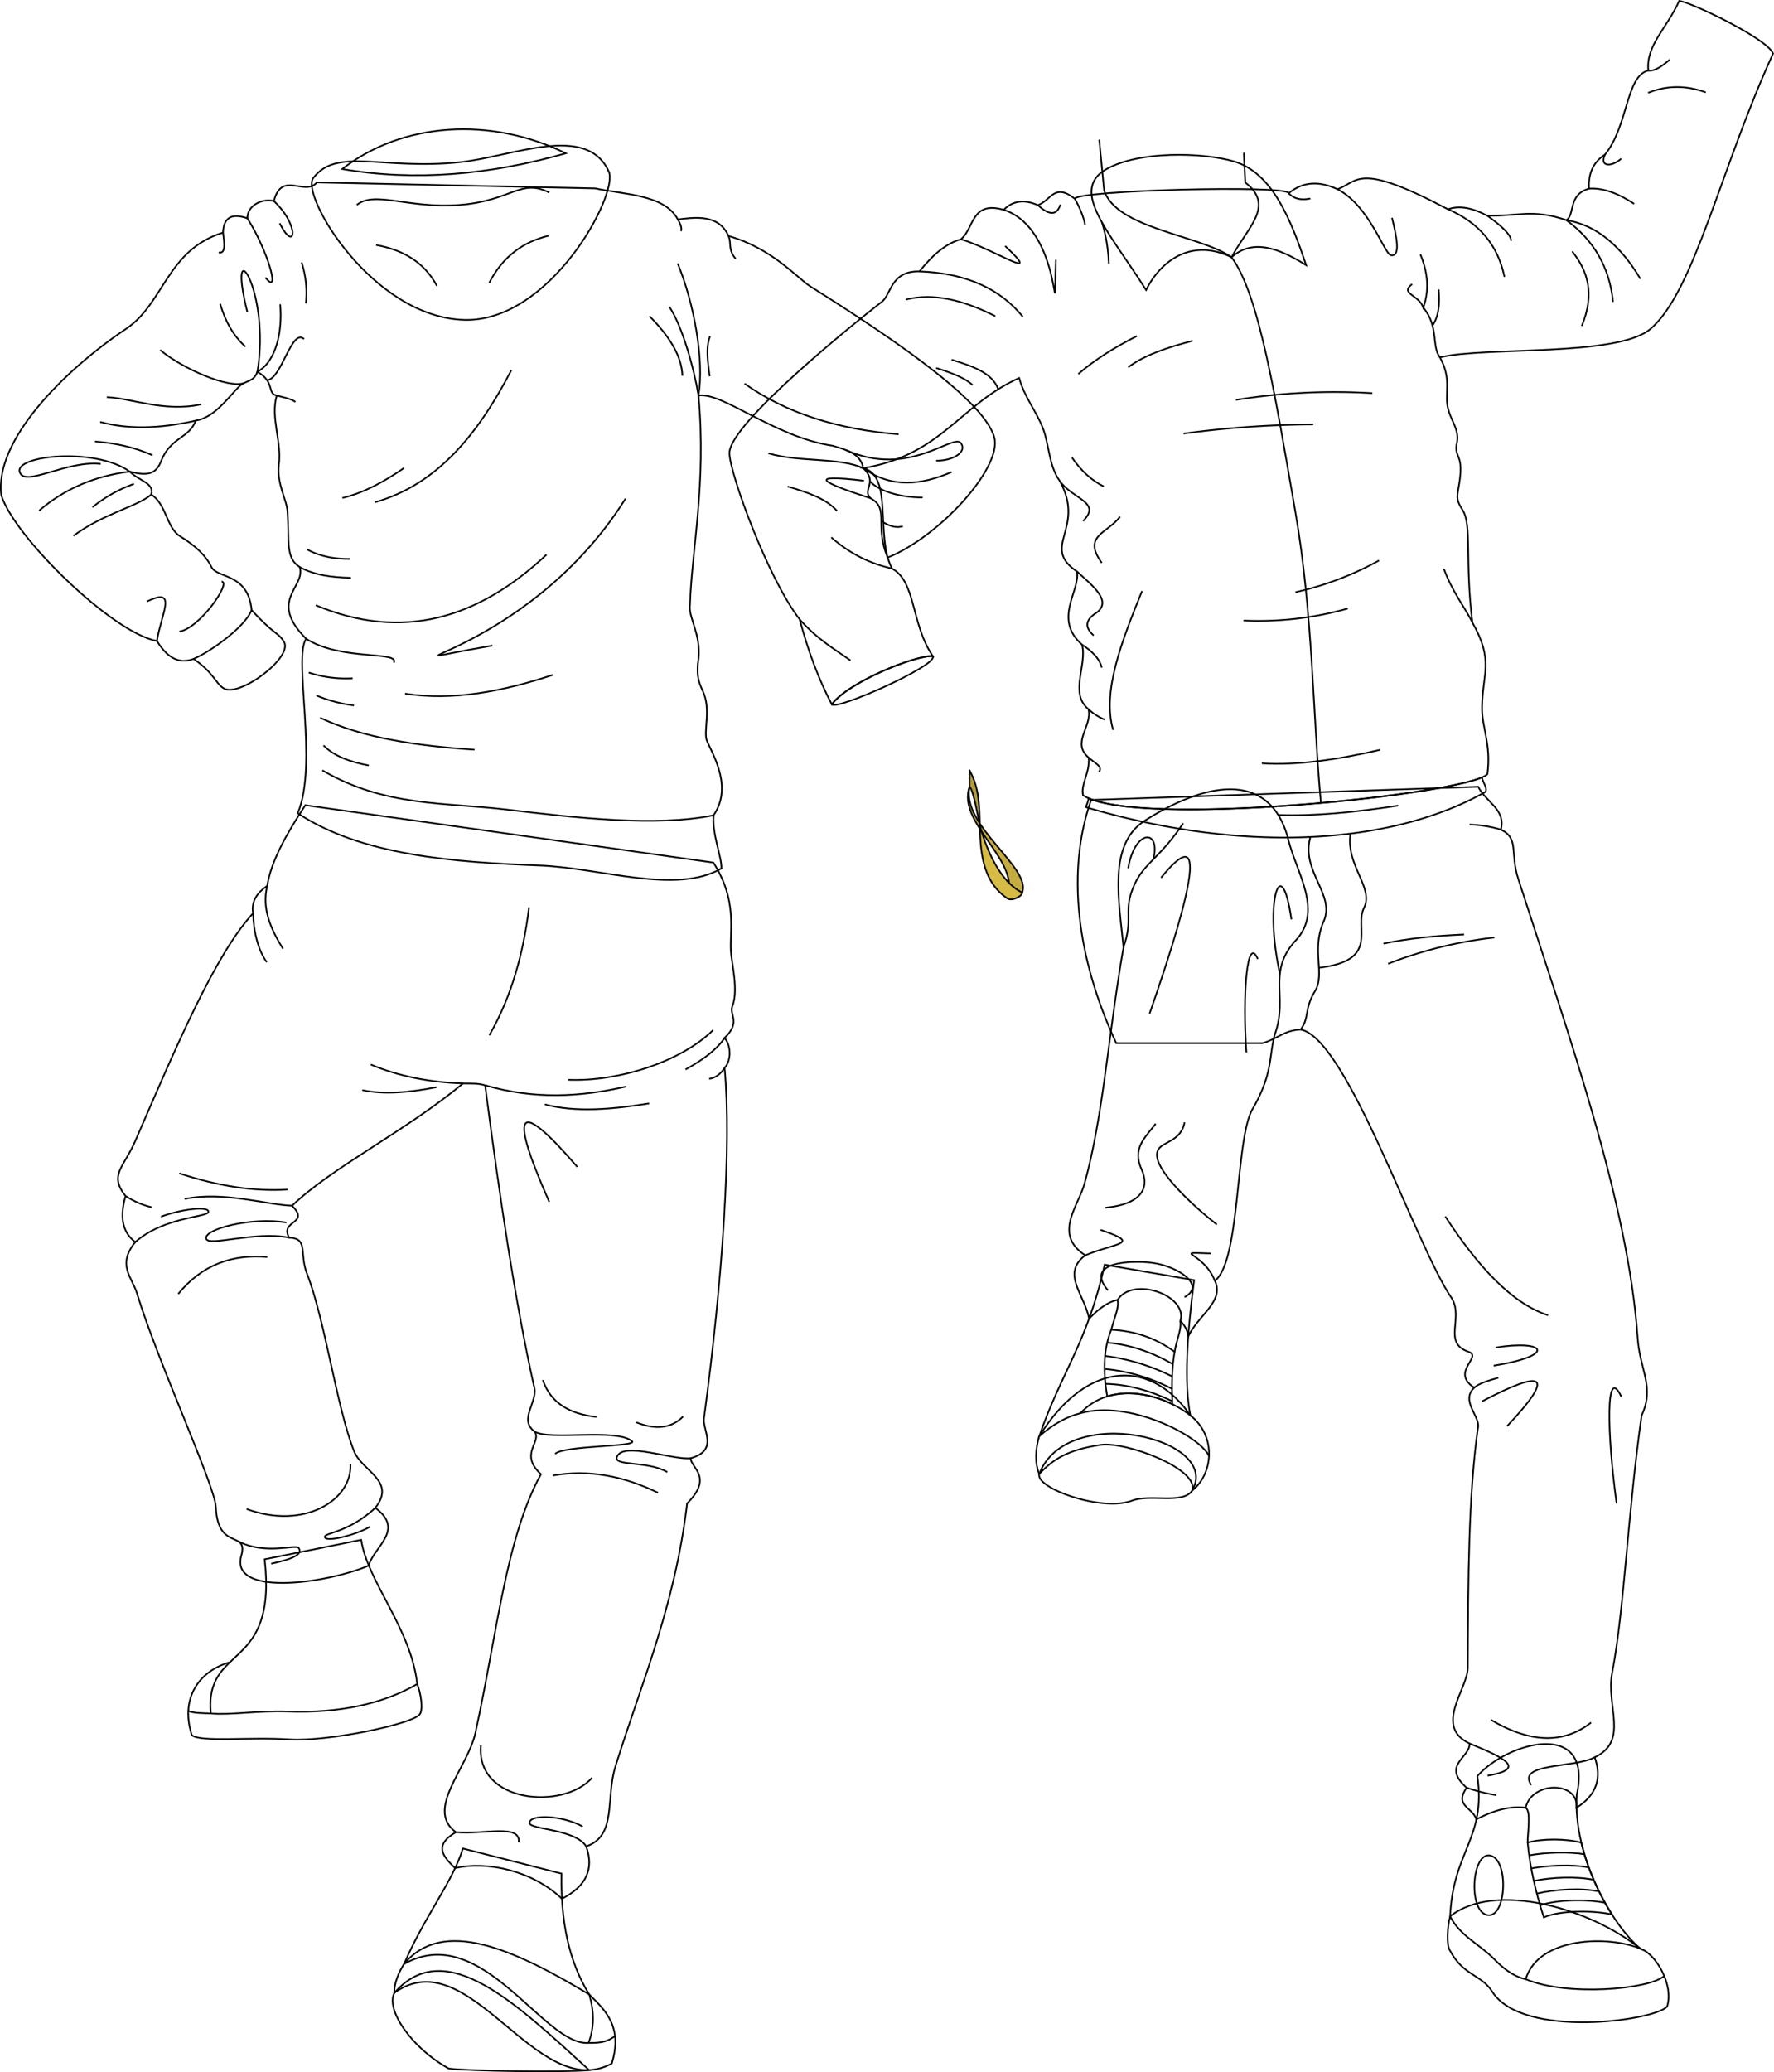 <svg id="presence" xmlns="http://www.w3.org/2000/svg" viewBox="0 0 2225.07 2598.17">
  <defs>
    <style>
      .cls-1 {
        fill: #c4ac40;
      }

      .cls-1, .cls-2, .cls-3, .cls-4 {
        stroke: #000;
        stroke-width: 2px;
      }

      .cls-1, .cls-2, .cls-3 {
        stroke-linecap: round;
        stroke-linejoin: round;
      }

      .cls-2 {
        fill: #b39c3a;
      }

      .cls-3 {
        fill: #d6bb45;
      }

      .cls-4 {
        fill: none;
        stroke-miterlimit: 10;
      }
    </style>
  </defs>
  <title>horsing</title>
  <path id="braceletMedium" class="cls-1" d="M1282.05,1119.1c12-31.3-76.53-83.28-66-132.69-16.52,46.71,66.8,93.94,46.53,139.43Z"/>
  <path id="braceletDark" class="cls-2" d="M1216,965.77c13.15,23.75,12.06,46.53,13.15,69.88-4.37-21-8.7-45.58-13.15-49.24Z"/>
  <path id="braceletLight" class="cls-3" d="M1229.17,1035.65c0,39.78,6.59,71.78,33.38,90.19,5.1,5.47,20.42-2.43,19.5-6.74C1255.88,1106.63,1238.19,1068.7,1229.17,1035.65Z"/>
  <g id="bennettSoleBottom">
    <path class="cls-4" d="M494.86,2498.55c-11.58,19.86,19.47,68,67.91,95.08,22.08,3,141.57,5.09,176.32,2.08C649.32,2514.09,559.21,2425.37,494.86,2498.55Z"/>
    <path class="cls-4" d="M1495.36,1869c-11.84,17.53-52.72,3.92-75.43,12.58-37.79,14.42-121.17-15.42-116.49-33.42C1338.32,1757.57,1532.9,1803.55,1495.36,1869Z"/>
  </g>
  <g id="bennettSoleSide">
    <path class="cls-4" d="M523.25,2111.52c4.49,10.83,7.75,31.07,3.38,37.87C517.4,2162,410.15,2184,363.46,2181c-50.95-3.34-112.2,3.83-122.89-5.4-14.94-46.58,9.23-80.57,47.86-91.47"/>
    <path class="cls-4" d="M739.09,2500.8c19,19,42.64,39.29,28.27,86.56-94.54,51-178-155.93-272.5-88.81-1.07-10.73,5.57-26.49,12-36.07C555,2404.47,643.1,2443,739.09,2500.8Z"/>
    <path class="cls-4" d="M1818.84,2402.8c-3.54,12.1-4.7,37.49-.23,42.84,16.94,32,39.17,29.78,53,51.53,38.17,60.18,205.53,36.19,219.45,18.58,8.63-27.32-14.81-66.66-33.61-72.36C1994.76,2392.94,1875.21,2358.15,1818.84,2402.8Z"/>
    <path class="cls-4" d="M1493,1774.74c32.43,25.24,29.37,72.48,2.37,94.27,9-27.48-83.85-62.06-115.12-57.32-42.28,6.41-59.69,18.47-76.8,36.48-5.68-13.74-4.74-31.47,0-47.38C1366.71,1700.14,1447,1707.57,1493,1774.74Z"/>
  </g>
  <g id="bennettShoe">
    <path class="cls-4" d="M453,1930.76c8.14,53,62.54,110.83,70.3,180.76-41.81,24.39-96.09,36.77-162.22,34.5-38.4-1.33-71.83,4.71-96.66,2.42-7.77-88.39,83.55-51,67.52-193.31Z"/>
    <path class="cls-4" d="M704.34,2349.25c-1.16,57.61,8.38,109.26,34.75,151.55,6.21,21.12,6.52,41.44-.92,60.71-56.54,4.17-133.54-153.72-231.33-99,25.95-60.25,60.78-102.57,73.76-144.74Z"/>
    <path class="cls-4" d="M1853,2227c11.16,78.14-30.62,93.46-34.12,175.79,11.87,24.22,37.72,35.67,54.85,53.33,9.4,9.69,23.29,22.08,39.93,25.46,16.15-53.81,105.05-54.72,143.8-38.2-36.85-31.19-84.32-116.29-79.85-192.76C1998.88,2155.19,1891.14,2183.48,1853,2227Z"/>
    <path class="cls-4" d="M1497.73,1605.14c-8.82,68.06-12.73,128.31-4.74,169.6-34.11-27-99-44.53-138-2.7-16.86,4.12-34,13.59-51.5,28.75,27.48-80.06,60.22-116.54,82-215.07Z"/>
  </g>
  <g id="bennettShoelace">
    <path class="cls-4" d="M1916.08,2310.36c2.83,30.67,10,62,20.28,93.75,20.28-8.92,61.11-9,85.41-3.69-16.11-25.29-30.56-57-38.38-90C1965.07,2305.3,1933.76,2305.09,1916.08,2310.36Z"/>
    <path class="cls-4" d="M1470.5,1760.67c-1.09-24.26-.68-46.74,2.78-65.59-23.72-17.65-50.4-26.29-79.43-27.8-9.76,23.73-10.53,52-5.07,83.56C1415.72,1742.57,1446.19,1748.69,1470.5,1760.67Z"/>
  </g>
  <path id="converseLogo" class="cls-4" d="M1865.44,2401.18c24,4.68,27.53-68.87,4.07-74.55S1840.88,2396.4,1865.44,2401.18Z"/>
  <g id="clothesOverlapLine">
    <path class="cls-4" d="M1913.62,2266.63c7,4.72,2.46,30.3,2.46,43.73"/>
    <path class="cls-4" d="M1987.21,2325.06c-18.29-3.42-48.45-2.55-69.27,1.27"/>
    <path class="cls-4" d="M1992.79,2341.58c-20.43-4.22-50.76-2.74-72.21,1.11"/>
    <path class="cls-4" d="M1998.88,2357c-21.87-4.5-52.21-3.22-75.11,1.36"/>
    <path class="cls-4" d="M2005.58,2371.54c-23.22-4.63-54.51-2.7-77.95,2.72"/>
    <path class="cls-4" d="M2013,2385.79c-25.83-5.05-59.43-3.66-81.36,3.11"/>
    <path class="cls-4" d="M1471.17,1710.5c-27.25-15.64-54.76-24.69-82.48-27"/>
    <path class="cls-4" d="M1470.18,1725.83a262.67,262.67,0,0,0-84.13-25.69"/>
    <path class="cls-4" d="M1470,1741.39a227.11,227.11,0,0,0-84.59-24.91"/>
    <path class="cls-4" d="M1470,1756.7c-28.32-13.49-56.34-21-83.42-21.54"/>
    <path class="cls-4" d="M1393.85,1667.28c3.47-14.36,10.19-27.84,7.85-37.41"/>
    <path class="cls-4" d="M1473.28,1695.08c2.33-15,9-28.35,7.08-38.77"/>
  </g>
  <g id="clothesDisplayLine">
    <path class="cls-4" d="M264.37,2148.44c-8.31-.39-22.11-.13-28.27-3.29"/>
    <path class="cls-4" d="M1913.62,2481.59c51.24,21.8,155.2,12.94,173.72-4"/>
    <path class="cls-4" d="M1354.94,1772c62.23-17.4,150.06,28.75,161.46,53.57"/>
    <path class="cls-4" d="M738.17,2561.51c11.06.08,22.37.08,33.52-8.86"/>
  </g>
  <g id="bennettJeans">
    <path class="cls-4" d="M1854,986.45c10.4,20.09,34.7,28.19,28.57,53.79,23.23,11.29,10.9,28.26,21.85,62.19C1967,1296.3,2042.56,1508.66,2054,1677.26c2.79,41,21.77,61.76,5.05,97.48-17.38,121.76-21.88,245-37,322.72-8.11,41.69,21.6,85.32-21.85,105.89,8.75,25.3,3.23,46.93-22.84,63.28,3.1-33.58-56.29-33.58-63.75,0-19.77-2.58-40.52,3.45-61.83,14.51-5.4-15.7-27.9-16.6-12.32-39.65-31.78-28.24,4.22-37.24,3.79-55.36-45.46-21.47-2.38-68.27-2.27-94.81.44-113.87.9-215.52,12.6-300.1,4.5-14.4-22.5-34.2-4.5-51.3-30.6-19.79,11.17-38.8-7.2-45-32.64-11-6.17-41.52-20.7-66.59-45-64.79-131.38-326.65-189.87-337.44-21.16,1.06-28.79,11.69-47.69,17.09H1400.06c-50.39-108-62.29-217.49-31.5-305Z"/>
    <path class="cls-4" d="M894.84,1081.59c30.36,48,20.27,83.76,21.89,111.22.86,14.54,9.85,49.18,1.76,69.19-4,10,11.15,19.8-9.64,39.41,8.33,9.83,8.57,28.17,0,37.66,8.92,97.27-2.54,266-25.87,439.36-2,15,18.89,40-16.66,50,0,12.22,28.88,23.33-4.45,56.66-15.55,130-57.81,226.19-90,330-12.49,40.27,2.12,87-36.67,100,10.13,28,.4,50-30.37,65.68-36.29-34.57-93-47.9-134-38.4-14.51-14-27.84-28.39,1-45.06-39.12-28.51,14.79-80.33,24.44-124.43,27.82-127.07,38.09-243.92,82.22-324.42-27.77-25.56,1.11-40-7.78-53.33-21.42-15.91,5.56-37.78-1.11-57.78-23.21-104-42.83-235.74-61.1-376.52-9.14-2.77-17-2.12-27.78-2.34-72.22,60-163.32,104.44-214.43,153.32,23.33,23.34-15.89,17.78-3.67,40,24.78,1.11,12.3,19.4,22.56,45.55,22.22,56.67,37.1,167.14,58.88,222.21,9.95,25.16,53.44,37.12,26.67,71.11,37.77,27.77-2.22,48.88-8.21,72.39-55.12,23.15-175.92,39.19-159.56-13.51,7.78-31.11-29.9-4.49-32.22-60-1.11-26.66-72.82-181.65-98.88-267.75-6.11-20.18-25.55-35.56-2.22-64.44-18.17-13.81-18.66-34.46-12.22-57.78-21.11-26.66-2.22-35.55,12.22-68.88,51.55-119,100.6-234.66,147.77-285.54-2.54-14.9,5-25.74,17.77-34.44,4.59-30.39,24.13-65.15,47.78-101.1Z"/>
  </g>
  <g id="clothesDisplayLine-2" data-name="clothesDisplayLine">
    <path class="cls-4" d="M1643.55,1049.45c-12.23,43.35,31.65,71.94,16.66,105.87-16,36.23,2.48,65.81-11,87.64s-6.74,33.71-17.94,47.94"/>
    <path class="cls-4" d="M1693.78,1045.24c-5.9,40.45,29.81,67.59,17,93.22-12.64,25.28,20.74,65.85-56.46,75"/>
    <path class="cls-4" d="M663.59,1137.68c-7.11,57.24-21.68,111.49-49.79,160.29"/>
  </g>
  <g id="clothesOverlapLine-2" data-name="clothesOverlapLine">
    <path class="cls-4" d="M1409,1188.12c13.54-37.86-1.7-45.08,14.38-80,12-26,32-32.86,60.68-75.84"/>
    <path class="cls-4" d="M580.78,1358.46q-64.41-2.12-115.7-23.65"/>
    <path class="cls-4" d="M785.64,1362.31c-57.73,13.41-116.45,16.26-177.08-1.51"/>
  </g>
  <g id="clothesFoldLine">
    <path class="cls-4" d="M1882.55,1040.24a145,145,0,0,0-39.47-6.27"/>
    <path class="cls-4" d="M1836.34,1171.7c-35.74,1.58-69.66,4.83-101.12,11.43"/>
    <path class="cls-4" d="M1874.26,1175.54a524.72,524.72,0,0,0-133.15,32.87"/>
    <path class="cls-4" d="M1446.56,1077.54c9.72-38.52-23.15-38.52-31.58,11.2"/>
    <path class="cls-4" d="M1619.76,1152.79c-12.64-88.49-34.55-21.91-14.41,68.25"/>
    <path class="cls-4" d="M1456.28,1100.54c57.27-70.54,42.46,6.79-14.33,170.23"/>
    <path class="cls-4" d="M1577.63,1202.51c-13.57-31.34-19.38,43.82-14.33,117.14"/>
    <path class="cls-4" d="M1449.53,1409c-14.32,18.54-29.49,31.18-17.69,57.3,10.4,23,.29,43.59-45.51,48"/>
    <path class="cls-4" d="M1485.77,1407.29c-5.9,29.49-37,22-34.55,43,2.53,21.91,45.42,61.92,75,85.11"/>
    <path class="cls-4" d="M1523.77,1606c-14.4-36.88-55.7-36-5.13-34.35"/>
    <path class="cls-4" d="M1361.15,1574c37.82-15.85,72.68-14,19.28-31.87"/>
    <path class="cls-4" d="M1485.77,1626.4c27.43-14.83-8.43-38.77-40.45-43-24.24-3.19-86.69-2.16-55.62,34.55"/>
    <path class="cls-4" d="M1812.75,1525.27c40.63,62.14,83,108.9,128.93,123.88"/>
    <path class="cls-4" d="M2033.54,1751.12c-19.87-41.65-17.93,46.3-5.9,134"/>
    <path class="cls-4" d="M1876,1689.6c63.2-10.11,76.69,10.11-2.53,22.75"/>
    <path class="cls-4" d="M1859.1,1757c77.36-40.69,92.77-34.13,31.18,31.18"/>
    <path class="cls-4" d="M1849.09,1739.92c5-4.81,17.59-9,30.23-12.4"/>
    <path class="cls-4" d="M1995.62,2159.84c-34.25,26.86-76,26-125.57-3.37"/>
    <path class="cls-4" d="M1843.26,2186.13c37.9,15.69,75.56,31.36,22.58,40.28"/>
    <path class="cls-4" d="M2000.21,2203.35c-24.82,13.79-98.58,6.65-79.6,34.86"/>
    <path class="cls-4" d="M1839.47,2241.49a221.94,221.94,0,0,0,37.32,9.36"/>
    <path class="cls-4" d="M335.24,1110.7c-7.07,27.73,3.94,53.63,19.76,79"/>
    <path class="cls-4" d="M317.47,1145.14c.32,21.12,6.06,46.45,17.17,61.26"/>
    <path class="cls-4" d="M908.85,1301.41c-8.78,13.34-25.18,26.52-49,39.54"/>
    <path class="cls-4" d="M894.43,1291.58c-41.35,40.73-120.35,64.8-181.45,62.33"/>
    <path class="cls-4" d="M908.85,1339.07c-5,7.34-11.06,12.56-19.36,13.61"/>
    <path class="cls-4" d="M814.2,1383.54c-47.26,7.67-92.52,11.38-130.85,1.23"/>
    <path class="cls-4" d="M724.09,1463.15c-70.69-82.09-89.42-79-35.18,43.83"/>
    <path class="cls-4" d="M547.57,1363.17c-34.26,6.76-66.2,9.51-93.2,3.7"/>
    <path class="cls-4" d="M360.56,1491.55c-42.38,2.61-87.72-4.44-135.78-20.37"/>
    <path class="cls-4" d="M157.48,1499.56a104.13,104.13,0,0,0,32.73,14.2"/>
    <path class="cls-4" d="M366.35,1511.78c-32.33-1.1-85.41-18.38-134.78-8.51"/>
    <path class="cls-4" d="M362.68,1551.78c-43.47-8.39-100.82,11.55-104,1.48-3.78-12.14,57.44-27.78,100.61-20.36"/>
    <path class="cls-4" d="M335.25,1576.1c-43.76-3.68-81.77,9.46-111.71,46.29"/>
    <path class="cls-4" d="M169.7,1557.34c35.33-31.23,89.31-31.09,91.49-37.4,2.63-7.61-30-5-59.25,5.55"/>
    <path class="cls-4" d="M439.56,1835.32c2.79,45.53-58,83.32-130.23,56.78"/>
    <path class="cls-4" d="M299,1932.68c33.83,17.44,71.89,3.39,75.53,8.18,6,7.92-7.58,14.09-34.3,19.75"/>
    <path class="cls-4" d="M470.79,1890.65c-34.32,31.7-64.56,31.08-63.32,36.63.61,6.79,37.12-1.87,56.78-13"/>
    <path class="cls-4" d="M856.78,1776.07c-13.81,14.19-32.92,17.55-58.63,7.41"/>
    <path class="cls-4" d="M680.88,1730.4c9.84,29.18,34.11,42.58,67.28,46.29"/>
    <path class="cls-4" d="M866.32,1828.43c-22.5,2.57-83.6-20.88-92.24-2.37-6.1,13.07,37.65,4.94,62.95,19.75"/>
    <path class="cls-4" d="M670.77,1795.1c18.27,11.3,101.84-4.45,121.82,11.83,8.9,7.25-85.3,5.25-96.28,16"/>
    <path class="cls-4" d="M825.31,1871.74c-43-21-87-29.64-132.08-21.61"/>
    <path class="cls-4" d="M742.6,2229.09c-35.8,40.73-145.66,32.09-139.48-40.73"/>
    <path class="cls-4" d="M735.21,2315.06c-13.59-21.78-70.51-21-71-29.19-.65-11.16,40.68-10.12,66.65,4.32"/>
    <path class="cls-4" d="M571.89,2297.28c33.69,3.4,81.33-11.1,78.75,12.66"/>
  </g>
  <path id="bennettShirt" class="cls-4" d="M1365.44,1000.9a57,57,0,0,1-3.56,11.14c189.68,56.42,377.66,50.34,500.92-18.92,3.45-3.7-2-10.53-4.18-18.3C1800.32,999.34,1444.21,1034.91,1365.44,1000.9Z"/>
  <path id="bennettJacketInner" class="cls-4" d="M1043.31,883.22c5.82,7.86,133.82-49.25,126.7-60.42C1148.2,821.12,1063.45,855.53,1043.31,883.22Z"/>
  <path id="bennettJacket" class="cls-4" d="M1348.23,249.31c-.28-10.66,267.85-17.69,268.13-7,18.74-15.53,39.42-15.08,61.25-5,26.93-10.24,25.25-34.57,138.59,25.11,14.34-5.17,31-1.65,49.2,8,36.33,1.1,57.31-9,99.19,5.6,11-6.18,1.75-32.19,28.46-39.46-1-19,5.33-33.44,20-42.69,29.6-36.47,25.94-98.52,54.34-105.44-2.92-31.73,23.09-52.71,38.81-87.33,15.33,1.9,110.15,47.21,117.73,66-66.32,144.86-98.72,298.65-153.95,345.43-41.59,35.22-208.58,21.8-263.92,35.57,14.88,27.17,6,43.79,9.7,62.1s16.25,28.9,11,47.87c-1.94,18.11,10.35,11,2.59,53.69-2.39,13.12-2.13,16.29,5.17,27.82,12,19,2.59,63.39,12.29,141,27.18,48.13,12.7,63.22,12.07,106-.38,26.36,11.75,46.15,6.69,84.15-24.31,25.07-442.19,68.8-507.14,26.52-3.06-14.18,8.73-28.44,7.11-47.22-22.32-18.55,5-40-.35-60.75-24.43-20.46-1.39-54.73-8-80.91-37-32.56-1.73-67.8-6.47-91.86-46.45-31.32,11.45-53.14-21.35-113.2-14.25-19.43-13.14-46-21.74-67.49s-22.66-37.76-29.36-61.88c-74.9,33.7-96.51,96.29-195.52,113.07,38.11,9.12,14.68,85.46,36.08,125.87,30.27,16.41,23.49,68.81,51.18,109.92-21.81-1.68-106.56,32.73-126.7,60.42-17-32.43-30.14-68.21-40.28-106.57-40.28-52-87.54-182.88-88.11-208.1-.84-36.92,156.92-163.63,190.48-189.64,12.59-8.4,10.91-39.44,47.83-38.6,15.18-18.88,31.63-34.56,52-40.28,16.78-13.43,12.58-48.67,53.7-36.92,11.1-11.28,25.27-13.51,42.8-5.88C1318.54,251.36,1321.9,228.7,1348.23,249.31Z"/>
  <path id="bennettJeans-2" data-name="bennettJeans" class="cls-4" d="M1625.39,1178.91c-36.24,39.31-10.37,69.81-25.4,114.93-9.14,27.43-1.56,49.54-29,96.78-21.71,37.33-14.82,190-47.18,215.35,12,25.91-20.63,42.61-33.37,69.72a32.74,32.74,0,0,0-10-19.38c9.86-32.21-59.55-56.47-78.66-26.44-11.39,2.34-23.35,10.48-35.81,23.71-5.67-30.68-35.33-56.64-4.74-79.59-40.45-26.18-8.92-61.32-1.11-89.51,23.89-86.17,29.82-186.28,49-296.36-5.34-58.53-20.08-129.22,26.94-159.21,78.28-49.92,158.06-62.65,180,24.5C1626.58,1095.42,1659.61,1141.79,1625.39,1178.91Z"/>
  <path id="bennettJacketCollar" class="cls-4" d="M1638.22,332.48c-34.69-21.79-67.44-33.38-93.52-9.88-47.42-23.26-86.92.84-107.21,41-45.62-72.23-96.56-124.69-50.18-151.3,40.82-23.42,121.65-21.29,160.43-9.89C1595.82,216.6,1619.22,275.45,1638.22,332.48Z"/>
  <path id="bennettHoodieInner" class="cls-4" d="M429.22,211.94c76-59.1,186.65-65.66,280.45-19.7C614.1,219.36,520.45,227.57,429.22,211.94Z"/>
  <g id="bennettHoodie">
    <path class="cls-4" d="M746.45,236.23c37,7.78,87.31,7.76,103.73,38.9,19.67-2.33,51.33-7.54,63.53,20.75,55.11,15.61,85.7,52.5,102.79,63.3,81.57,51.51,217.73,139.45,230.63,189.51,9.79,38-69.31,124.56-133.78,150.43-17.18-41.4,2.8-61-21.37-74.35-11.27-10.4,9.84-19.83-9.23-37.76-3.27-18.21-20.36-22.7-38.36-28.1-72.87-10.8-137.65-67.48-168.24-63,9.89,112.46-8.37,191.14-10.8,263.61-1.8,16.19,16.2,38.69,9.9,72.88-.9,14.39.16,21,6.3,34.18,11,23.47,0,51.29,5.39,63,9.45,20.47,31.37,58.71,8.1,92.67-1.84,24.55,9.9,50.38,9.9,66.58-56.68,33.29-151.51-.68-227.62-3.6-108.23-4.15-223.83-12.5-303.9-65.58,26.09-61.18-6-195.36,10.59-218.72-48.58-48.59,0-64.78-8.09-90-18-11.13-12.84-31.79-15.3-69.28-1-15.84-13.8-34.86-10.79-59.38,3.61-29.52-10.8-58.48-2.7-86.37-12.43-2.18-1.8-17.1-24.29-29.69-5.17,13.84-14.69,9.92-23.4,18.89-14.51,14.95-31.18,38.72-54,42.29-8.1,22.49-31.49,20.69-43.18,50.38-5.41,13.73-13.33,20.74-39.59,13.5,11.7,11.69,31.43,14.43,27,28.79,18.89,11.69,19.19,41.71,36,52.18C245.83,684.83,258,696.45,265.25,711s45.89,7.19,50.39,54c29.69,32.39,32.66,27.1,40.48,39.58,12.15,19.38-56,70.37-75.57,58.48-10.34-6.28-12.6-19.79-37.79-36.88-19.32,7.35-33.88-2.85-45.88-22.49C141.1,793.73,17.84,673.17,1.64,621c-9-68.38,78-156.22,156.55-208.73,47.62-31.85,51.28-99,121.46-120.56,1.06-21.45,13.42-23.78,30.59-18,0-17.09,19.79-25.19,33.29-21.59,9.89-38.69,38.68-5.4,54-23.39Z"/>
    <path class="cls-4" d="M763.65,215.21c-27.74-61.37-121.07-18.65-187.07-11.8-96.78,10-154.2-19.07-183.7,19.88-16.16,21.33,73.69,174.64,189.6,177.8C690.47,404,776.22,243,763.65,215.21Z"/>
  </g>
  <g id="clothesOverlapLine-3" data-name="clothesOverlapLine">
    <path class="cls-4" d="M1785.17,385.76c19.72,23.12,10.2,49.65,20.94,62.3"/>
    <path class="cls-4" d="M1432.39,741.13c-25.61,63.3-50.25,126.21-36.23,174.12"/>
    <path class="cls-4" d="M1811,713.08c9.35,26.88,28,51.42,35.84,67.47"/>
    <path class="cls-4" d="M315.64,764.94c-9.17,22.71-54.35,53.67-72.88,61.18"/>
    <path class="cls-4" d="M895,1022.25c-71.54,14.72-173.71,3.11-258.1-7-79-9.5-153.94-3.34-232.59-49.36"/>
  </g>
  <g id="clothesFoldLine-2" data-name="clothesFoldLine">
    <path class="cls-4" d="M1390.76,330.67c-.69-15.92-2.77-33.21-8.61-51.75"/>
    <path class="cls-4" d="M1348.23,249.31c6.58,12.14,11.14,23.27,12.78,32.93"/>
    <path class="cls-4" d="M1329.88,256.64c-4.14,13.29-13.24,14.16-28.12.59"/>
    <path class="cls-4" d="M1259,263.11c76.32,24.83,61.26,175.32,65.38,62.71"/>
    <path class="cls-4" d="M1205.26,300c40.9,12,106,56,55.43,8.5"/>
    <path class="cls-4" d="M1153.23,340.31c59.59,2.23,101.62,22.35,129.6,56.77"/>
    <path class="cls-4" d="M1136.16,375.64c34.42-8.82,72.25.62,112.08,20.75"/>
    <path class="cls-4" d="M1193.58,451.05c26.29,8,51.44,16.7,58.36,37"/>
    <path class="cls-4" d="M1174.21,461.43c19.62,6.1,36.86,12.78,45.66,21.44"/>
    <path class="cls-4" d="M987.83,610c25,7.21,48.73,15.35,62.08,30.74"/>
    <path class="cls-4" d="M1042.67,673.83c23.43,20.63,49,33,76.16,39"/>
    <path class="cls-4" d="M1092,624.77c-60.73-19.58-82.53-30.95-8.33-22"/>
    <path class="cls-4" d="M1003,776.65c22.17,24.94,43.69,37.24,63.75,51.46"/>
    <path class="cls-4" d="M1495.86,427.35c-32.3,8.35-61.33,18.34-80.76,33.15"/>
    <path class="cls-4" d="M1426,421.33c-27.61,13.93-52.65,29.47-73.52,47.6"/>
    <path class="cls-4" d="M1344.6,573.79c11.16,16.3,24.33,28.53,39.77,36.16"/>
    <path class="cls-4" d="M1329.37,603.31c16.43,22.91,52.66,26.17,29.09,50"/>
    <path class="cls-4" d="M1404.86,647.92c-16.27,21.09-47.7,23.86-22.9,57.85"/>
    <path class="cls-4" d="M1350.72,716.51c19.68,18.06,44,36.51,25.21,51.33-14.76,8.95-16,18.6-4.22,28.93"/>
    <path class="cls-4" d="M1357.19,808.37c12.45,8.1,21.91,17.26,24.77,28.78"/>
    <path class="cls-4" d="M1365.24,889.28a68.74,68.74,0,0,0,20.33,13"/>
    <path class="cls-4" d="M1365.59,950c6.73,6.44,18.38,11.1,12.75,17.89"/>
    <path class="cls-4" d="M1753.79,1010.1c-54.43,8.47-105.55,13.38-150.63,11.81"/>
    <path class="cls-4" d="M1730.89,940.2c-53.33,12.39-103.72,19.68-148.25,16.87"/>
    <path class="cls-4" d="M1690.51,763a414.44,414.44,0,0,1-130.77,15.07"/>
    <path class="cls-4" d="M1729.68,702.76a392.88,392.88,0,0,1-104.86,39.77"/>
    <path class="cls-4" d="M1647.12,532.21a1250,1250,0,0,0-162.71,11.45"/>
    <path class="cls-4" d="M1721.24,493a778.67,778.67,0,0,0-171.15,8.44"/>
    <path class="cls-4" d="M1616.36,242.28c6.84,7.5,16.24,8.89,27.14,6.69"/>
    <path class="cls-4" d="M1677.61,237.26c40.62,21.35,58.6,81.57,67.14,82.82,12,1.77,7.37-22,1.2-47"/>
    <path class="cls-4" d="M1781.51,318.88c9,21.9,11.81,44.11,3.66,66.88-5.18-16.17-30.18-17.47-13.91-29.52"/>
    <path class="cls-4" d="M1804.41,362.87c1.8,19.08-.24,34.67-7.74,45.32"/>
    <path class="cls-4" d="M1816.2,262.37c38.62,16.75,62.61,44.73,70.77,84.83"/>
    <path class="cls-4" d="M1865.4,270.4c17.72,12.71,29.82,23.84,30,31.6"/>
    <path class="cls-4" d="M1971.94,315.26c19.38,24.2,28.84,52.88,12,93.41"/>
    <path class="cls-4" d="M2023.16,378.54c-4.28-43.79-24.43-77.58-58.57-102.54,39.48,6.51,69.11,33.91,92.92,73.61"/>
    <path class="cls-4" d="M1993.05,236.54c18.57-1.26,37.5,6.47,56.63,19.06"/>
    <path class="cls-4" d="M2033.41,199c-12.14,10.71-27.72,10.25-20.31-5.1"/>
    <path class="cls-4" d="M2094.28,74.81c-10.58,9.16-19.93,14.84-26.84,13.6"/>
    <path class="cls-4" d="M2139.47,115.79c-24.1-8.74-48.21-9.16-72.31.6"/>
    <path class="cls-4" d="M471.67,307.21c34.05,6.06,60.59,21.71,76.31,51.2"/>
    <path class="cls-4" d="M688.05,295.62c-32.08,7.59-57.5,26.19-74.38,58.93"/>
    <path class="cls-4" d="M689,241.53C653.28,223.17,641.53,252,576,257c-63.76,4.83-106.27-18.35-128.48,0"/>
    <path class="cls-4" d="M913.71,295.88c4.26,9.4-1.19,16.5,9.09,28.72"/>
    <path class="cls-4" d="M850.18,275.13c3.36,5.56,5.32,10.66,4,14.7"/>
    <path class="cls-4" d="M814.66,396.48c24.42,24.55,40.42,49.38,41.27,74.68"/>
    <path class="cls-4" d="M890.65,421.38c-5.87,15.5-2.71,32.08-.56,50.44"/>
    <path class="cls-4" d="M839.55,384.69c16.23,24.22,30.8,76.68,36.6,111.24,7.2-44.27-5.16-114.4-26.12-165.61"/>
    <path class="cls-4" d="M933.88,481c52.16,37.09,117.19,57.47,193.25,63.54"/>
    <path class="cls-4" d="M1061.49,564.51c79.39,35.14,134-21.76,143.77-8.84,7.79,10.3-8.22,22-31,22"/>
    <path class="cls-4" d="M1193.58,591.87c-37.87,16.23-75.14,20.85-110.83-4.86-30.24-13.86-81.06-7.19-119-18.64"/>
    <path class="cls-4" d="M1157.26,623.79c-28.17,0-55-7.86-66.15-20.48"/>
    <path class="cls-4" d="M1132.37,659.82c-6.46,2-14.42,1.62-27.07-6.48"/>
    <path class="cls-4" d="M784.49,625.32C659.68,824.52,437,840.66,617.72,809.46"/>
    <path class="cls-4" d="M641.39,464.08c-41,78.8-91.83,143.1-171.08,165.7"/>
    <path class="cls-4" d="M506.89,586.74c-24.49,16.76-49.77,31-77.46,37.66"/>
    <path class="cls-4" d="M385.31,689c17.57,9.44,35.6,11.94,53.8,11.83"/>
    <path class="cls-4" d="M375.92,711c18.18,10.18,40.57,13,64.27,13.5"/>
    <path class="cls-4" d="M685.5,695.41c-85.87,80.71-181.13,108.72-289.43,63.48"/>
    <path class="cls-4" d="M384,800.93c43.27,27.9,117.5,15,110,30.05"/>
    <path class="cls-4" d="M694.11,846C630.15,867.22,567.54,879,508,869.71"/>
    <path class="cls-4" d="M387.28,843.29a148.91,148.91,0,0,0,55,7.17"/>
    <path class="cls-4" d="M396.83,872A179.19,179.19,0,0,0,444,884.51"/>
    <path class="cls-4" d="M401.61,900c52.89,25.1,120.56,35.25,193.55,40"/>
    <path class="cls-4" d="M405.79,934.69c13.4,13.62,33.62,20.74,56.75,25.09"/>
    <path class="cls-4" d="M278,729.19c12.65.84-28.08,59.14-53.17,62.73"/>
    <path class="cls-4" d="M184.17,754.28c39.43-19.11,17.92,14.94,12.71,49.35"/>
    <path class="cls-4" d="M189.68,620.09c-15.72,14.34-61.06,24.28-97.5,51.76"/>
    <path class="cls-4" d="M168,606.73a175.55,175.55,0,0,0-52,29.27"/>
    <path class="cls-4" d="M49.17,640.19c32.19-27.68,70.28-43.49,113.52-48.89-42.44-30.56-144.31-20.54-138,.5,5.89,19.69,59.14-14.94,101.56-10.16"/>
    <path class="cls-4" d="M191.34,570.89c-21.53-9.7-45.74-15.3-72.28-17.32"/>
    <path class="cls-4" d="M245.46,527.42C199,538,159.25,538.23,125.63,529.08"/>
    <path class="cls-4" d="M252.27,507c-46,10.16-88.1-7.93-118.28-9"/>
    <path class="cls-4" d="M200.9,438.87c29.1,24.13,86,48.39,105.23,41.43"/>
    <path class="cls-4" d="M276.16,380.93c6.29,21.86,16.48,40.12,31.67,53.76"/>
    <path class="cls-4" d="M279.65,291.7c2.26,14.65,3.11,27-5.28,24.71"/>
    <path class="cls-4" d="M310.24,273.7c25.66,40.32,42.39,98.87,22.67,74.37"/>
    <path class="cls-4" d="M343.53,252.11c33.59,31.45,26.42,66.1,7.31,27.86"/>
    <path class="cls-4" d="M378.31,329a126,126,0,0,1,5.38,51.37"/>
    <path class="cls-4" d="M351.43,381.53c3,34.05-4.83,71.5-28.59,84.71,17.24-103.83-39.51-182.68-12.63-75.16"/>
    <path class="cls-4" d="M335,476.73c18.26-1.42,30.8-65.93,46.36-51.6"/>
    <path class="cls-4" d="M347.13,495.93c3.32,1.13,18.28,3.87,23.42,8.06"/>
  </g>
  <path id="zipperDisplayLine" class="cls-4" d="M1544.7,322.6c35,46.81,55.78,180.08,80,319.09,22.07,126.81,22,256.64,32.08,365.13"/>
  <g id="skinEastAsian">
    <path class="cls-4" d="M1560.09,191.62l1.83,37.25c37.67,29.36,3,55.57-17.22,93.73-39-27.78-144.6-35.72-159.87-84l-6.1-63.51"/>
  </g>
</svg>
